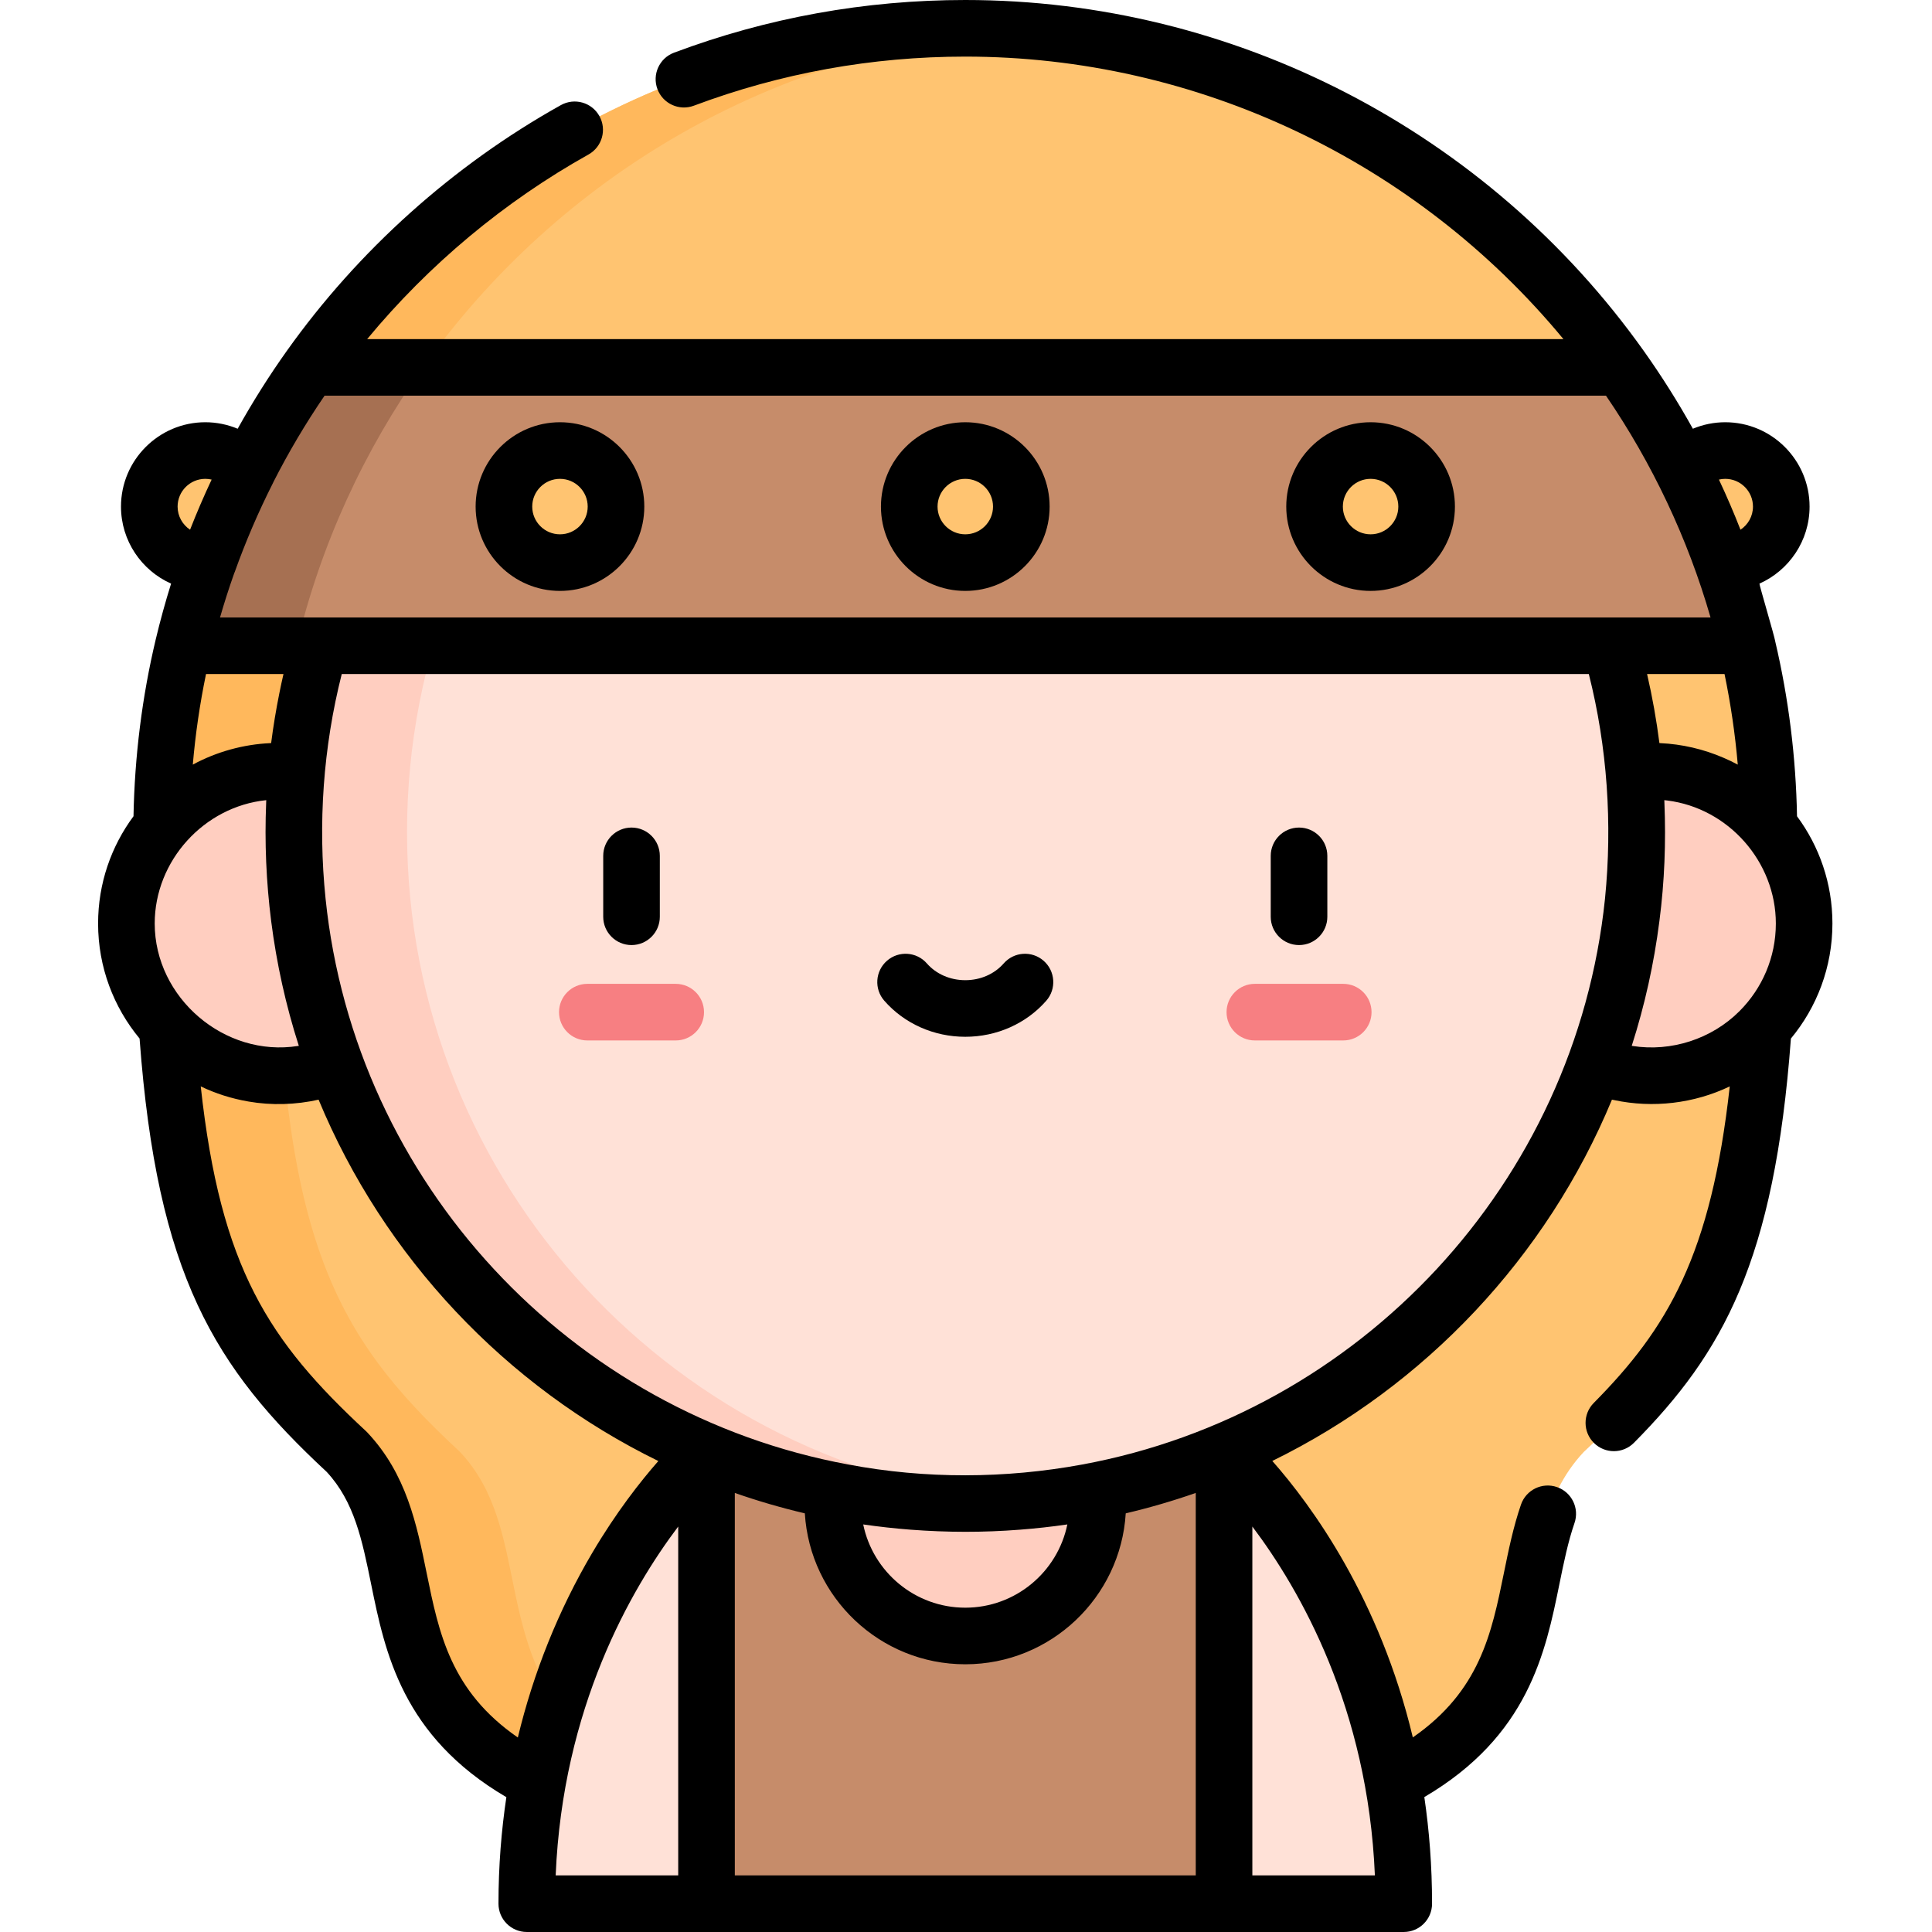 <svg height="512pt" viewBox="-26 0 512 512" width="512pt" xmlns="http://www.w3.org/2000/svg"><g fill="#ffc471"><path d="m437.031 171.133-207.223-22.035-207.223 22.035c-3.777 15.844-5.777 32.383-5.777 49.371h426.004c0-16.988-2.004-33.523-5.781-49.371zm0 0"/><path d="m442.812 220.504c0 104.207-13.012 130.809-49.07 164.25-22.703 24.094-3.195 63.254-50.551 87.492l-78.273-73.801 60.715-121.43zm0 0"/><path d="m16.805 220.504c0 104.207 13.016 130.809 49.074 164.25 22.703 24.094 3.191 63.254 50.551 87.492l78.27-73.801-60.711-121.43zm0 0"/></g><path d="m95.879 384.754c-34.324-31.832-47.766-57.469-48.98-149.738l-30.09-14.512c0 104.207 13.012 130.809 49.07 164.25 22.703 24.094 3.195 63.254 50.551 87.492l12.688-11.961c-25.086-23.816-13.98-55.094-33.238-75.531zm0 0" fill="#ffb85c"/><path d="m22.586 171.133c-3.777 15.844-5.777 32.383-5.777 49.371h30c0-16.988 2-33.527 5.777-49.371zm0 0" fill="#ffb85c"/><path d="m43.266 134.25c0 8.199-6.648 14.848-14.852 14.848-8.199 0-14.848-6.648-14.848-14.848 0-8.203 6.648-14.852 14.848-14.852 8.203 0 14.852 6.648 14.852 14.852zm0 0" fill="#ffc471"/><path d="m446.055 134.25c0 8.199-6.648 14.848-14.852 14.848-8.199 0-14.848-6.648-14.848-14.848 0-8.203 6.648-14.852 14.848-14.852 8.203 0 14.852 6.648 14.852 14.852zm0 0" fill="#ffc471"/><path d="m452.117 244.738c0 22.289-18.07 40.359-40.359 40.359-22.289 0-40.359-18.07-40.359-40.359 0-22.289 18.07-40.359 40.359-40.359 22.289 0 40.359 18.07 40.359 40.359zm0 0" fill="#ffcec0"/><path d="m161.234 384.754s-47.629 41.602-47.629 119.746h47.629l17.492-54.973zm0 0" fill="#ffe1d7"/><path d="m298.387 384.754s47.629 41.602 47.629 119.746h-47.629l-17.496-54.973zm0 0" fill="#ffe1d7"/><path d="m161.234 384.754h137.152v119.746h-137.152zm0 0" fill="#c68c6a"/><path d="m264.918 398.445c0 19.387-15.719 35.105-35.109 35.105s-35.109-15.719-35.109-35.105c0-19.391 15.719-35.109 35.109-35.109s35.109 15.719 35.109 35.109zm0 0" fill="#ffcec0"/><path d="m407.754 220.5c0-98.273-79.668-177.941-177.945-177.941-98.273 0-177.941 79.668-177.941 177.941 0 98.277 79.668 177.945 177.941 177.945 98.277 0 177.945-79.668 177.945-177.945zm0 0" fill="#ffe1d7"/><path d="m81.867 220.5c0-93.223 71.688-169.688 162.941-177.309-4.945-.41-9.945-.633-15-.633-92.941 0-169.23 71.262-177.234 162.125-1.5-.195-3.062-.305-4.715-.305-22.289 0-40.359 18.07-40.359 40.359 0 22.289 18.07 40.359 40.359 40.359 5.875 0 10.754-1.266 14.766-3.523 24.918 68.191 90.367 116.867 167.184 116.867 5.055 0 10.055-.219 15-.633-91.254-7.617-162.941-84.086-162.941-177.309zm0 0" fill="#ffcec0"/><path d="m229.809 7.5c-71.605 0-135.074 35.516-173.707 89.863l173.707 22.035 173.711-22.035c-38.633-54.348-102.105-89.863-173.711-89.863zm0 0" fill="#ffc471"/><path d="m86.102 97.363c35.91-50.52 93.289-84.746 158.707-89.32-4.957-.348-9.953-.543-15-.543-71.605 0-135.074 35.516-173.707 89.863l173.707 22.035 15-1.902zm0 0" fill="#ffb85c"/><path d="m437.031 171.133h-414.445c6.41-26.922 17.949-51.871 33.516-73.77h347.418c15.566 21.898 27.102 46.848 33.512 73.77zm0 0" fill="#c68c6a"/><path d="m56.102 97.363c-15.566 21.898-27.105 46.848-33.516 73.77h30c6.41-26.922 17.949-51.871 33.516-73.77zm0 0" fill="#a67052"/><path d="m244.66 134.25c0 8.199-6.648 14.848-14.852 14.848-8.199 0-14.848-6.648-14.848-14.848 0-8.203 6.648-14.852 14.848-14.852 8.203 0 14.852 6.648 14.852 14.852zm0 0" fill="#ffc471"/><path d="m137.246 134.25c0 8.199-6.648 14.848-14.848 14.848-8.203 0-14.852-6.648-14.852-14.848 0-8.203 6.648-14.852 14.852-14.852 8.199 0 14.848 6.648 14.848 14.852zm0 0" fill="#ffc471"/><path d="m352.07 134.25c0 8.199-6.645 14.848-14.848 14.848-8.199 0-14.848-6.648-14.848-14.848 0-8.203 6.648-14.852 14.848-14.852 8.203 0 14.848 6.648 14.848 14.852zm0 0" fill="#ffc471"/><path d="m329.973 275.73h-23.426c-4.141 0-7.5-3.359-7.5-7.5s3.359-7.5 7.5-7.5h23.426c4.141 0 7.5 3.359 7.5 7.5s-3.359 7.5-7.5 7.5zm0 0" fill="#f77f82"/><path d="m153.07 275.73h-23.422c-4.141 0-7.5-3.359-7.5-7.5s3.359-7.5 7.5-7.5h23.422c4.145 0 7.5 3.359 7.5 7.5s-3.355 7.5-7.5 7.5zm0 0" fill="#f77f82"/><path d="m229.809 156.598c12.324 0 22.352-10.023 22.352-22.348s-10.027-22.352-22.352-22.352c-12.32 0-22.348 10.027-22.348 22.352 0 12.32 10.027 22.348 22.348 22.348zm0-29.699c4.055 0 7.352 3.297 7.352 7.352 0 4.051-3.297 7.348-7.352 7.348-4.051 0-7.348-3.297-7.348-7.348 0-4.055 3.297-7.352 7.348-7.352zm0 0"/><path d="m122.398 156.598c12.32 0 22.348-10.023 22.348-22.348s-10.023-22.352-22.348-22.352c-12.324 0-22.352 10.027-22.352 22.352 0 12.32 10.027 22.348 22.352 22.348zm0-29.699c4.051 0 7.348 3.297 7.348 7.352 0 4.051-3.297 7.348-7.348 7.348-4.055 0-7.352-3.297-7.352-7.348 0-4.055 3.297-7.352 7.352-7.352zm0 0"/><path d="m337.223 156.598c12.324 0 22.348-10.023 22.348-22.348s-10.023-22.352-22.348-22.352c-12.324 0-22.352 10.027-22.352 22.352 0 12.32 10.027 22.348 22.352 22.348zm0-29.699c4.051 0 7.348 3.297 7.348 7.352 0 4.051-3.297 7.348-7.348 7.348-4.051 0-7.352-3.297-7.352-7.348 0-4.055 3.301-7.352 7.352-7.352zm0 0"/><path d="m318.258 250.453c4.145 0 7.5-3.359 7.5-7.5v-16.141c0-4.141-3.355-7.5-7.5-7.5-4.141 0-7.5 3.359-7.5 7.5v16.141c0 4.141 3.359 7.5 7.5 7.5zm0 0"/><path d="m141.359 250.453c4.145 0 7.5-3.359 7.5-7.5v-16.141c0-4.141-3.355-7.5-7.5-7.5-4.141 0-7.5 3.359-7.5 7.5v16.141c0 4.141 3.359 7.5 7.5 7.5zm0 0"/><path d="m229.809 274.758c8.332 0 16.156-3.484 21.469-9.562 2.727-3.117 2.406-7.855-.711-10.582-3.117-2.727-7.855-2.41-10.582.711-2.465 2.816-6.172 4.434-10.172 4.434-4.004 0-7.711-1.617-10.176-4.434-2.723-3.121-7.461-3.438-10.582-.711-3.117 2.727-3.438 7.461-.711 10.582 5.312 6.078 13.137 9.562 21.465 9.562zm0 0"/><path d="m444.465 170.008c-.207-1.406-4.328-15.281-4.195-15.34 7.816-3.484 13.285-11.32 13.285-20.418 0-12.324-10.027-22.352-22.352-22.352-2.977 0-5.887.602-8.574 1.723-3.934-7.062-8.262-13.941-12.996-20.602-41.402-58.246-108.625-93.02-179.824-93.02-26.508 0-52.48 4.695-77.188 13.961-3.879 1.453-5.844 5.777-4.391 9.656 1.453 3.875 5.777 5.844 9.656 4.391 23.02-8.633 47.219-13.008 71.922-13.008 61.371 0 119.582 27.734 158.516 74.863h-317.02c16.312-19.715 36.355-36.461 58.648-48.914 3.617-2.02 4.91-6.586 2.891-10.203-2.02-3.617-6.586-4.91-10.203-2.891-28.566 15.953-53.688 38.484-72.652 65.164-4.738 6.664-9.062 13.539-13 20.602-2.688-1.117-5.594-1.723-8.574-1.723-12.32 0-22.348 10.027-22.348 22.352 0 9.094 5.465 16.934 13.277 20.418-1.516 4.848-2.871 9.758-4.059 14.738-3.633 15.258-5.602 31.027-5.902 46.906-5.891 7.953-9.383 17.789-9.383 28.426 0 11.574 4.133 22.199 10.992 30.484 4.645 62.656 19.793 87.168 49.59 114.848 7.328 7.895 9.391 18.031 11.777 29.758 3.672 18.035 8.211 40.25 35.836 56.441-1.316 8.809-2.09 18.223-2.09 28.23 0 4.141 3.355 7.5 7.5 7.5h232.406c4.145 0 7.5-3.359 7.5-7.5 0-9.996-.742-19.418-2.047-28.254 27.59-16.191 32.125-38.391 35.793-56.418 1.172-5.762 2.281-11.203 4.004-16.203 1.348-3.914-.73-8.184-4.648-9.535-3.914-1.348-8.184.73-9.535 4.648-2.043 5.93-3.301 12.117-4.52 18.098-3.262 16.031-6.367 31.285-24.141 43.598-8.773-36.785-26.809-61.441-37.238-73.266 40.5-19.824 72.734-54.082 90.008-95.746.195.043.398.074.594.117 10.258 2.191 21.168.91 30.625-3.629-4.945 44.703-16.449 64.098-36.043 83.891-2.914 2.945-2.887 7.691.059 10.605 2.941 2.914 7.691 2.891 10.605-.055 23.539-23.781 37.207-48.074 41.586-107.121 6.871-8.285 11.004-18.914 11.004-30.492 0-10.637-3.492-20.469-9.383-28.422-.293-15.672-2.223-31.234-5.77-46.309zm-9.512 97.984c-7.348 7.348-18.07 10.816-28.328 9.199-.062-.012-.129-.023-.195-.035 3.457-10.766 5.895-21.801 7.324-33.016.004-.039.008-.082.016-.121 1.348-10.367 1.746-20.863 1.316-31.309-.012-.219-.016-.438-.023-.66.25.027.496.055.746.086 16.246 2.004 28.809 16.258 28.809 32.602 0 9.02-3.648 17.195-9.551 23.141-.039.035-.074.074-.113.113zm-381.957 9.195c-19.461 3.098-37.996-12.73-37.996-32.449 0-16.617 13.043-31 29.559-32.688-.012.223-.012.441-.023.664-.438 10.488.012 21.016 1.332 31.43 1.43 11.211 3.867 22.246 7.324 33.012-.066.012-.133.023-.195.031zm-27.902-74.555c.695-8.09 1.867-16.109 3.504-24h20.523c-.004.027-.012.055-.016.082-.383 1.648-.734 3.301-1.066 4.957-.883 4.387-1.617 8.809-2.184 13.25-.07.004-.137.012-.207.016-7.141.324-14.266 2.289-20.555 5.695zm409.434 0c-1.234-.668-2.504-1.266-3.793-1.82-5.297-2.289-10.996-3.613-16.762-3.875-.07-.004-.141-.012-.211-.016-.785-6.125-1.867-12.219-3.254-18.234-.004-.02-.004-.035-.012-.055h20.523c1.637 7.891 2.809 15.91 3.508 24zm-39.473-24c4.902 19.395 6.273 39.648 4.285 59.543-7.805 75.402-64.973 136.367-138.539 149.938-20.41 3.766-41.57 3.855-61.98 0-73.566-13.57-130.734-74.531-138.539-149.938-2.059-19.879-.625-40.164 4.285-59.543zm-179.727 226.75c9.637.738 19.328.762 28.961 0 4.215-.324 8.406-.785 12.566-1.391-2.574 12.574-13.723 22.062-27.047 22.062-13.324 0-24.473-9.488-27.047-22.062 4.164.605 8.352 1.066 12.566 1.391zm215.875-278.484c4.055 0 7.352 3.297 7.352 7.352 0 2.559-1.316 4.812-3.309 6.133-1.754-4.492-3.66-8.922-5.711-13.289.543-.125 1.102-.195 1.668-.195zm-31.598-22.035c12.258 17.93 21.699 37.895 27.703 58.77h-395c1.141-3.965 2.402-7.887 3.777-11.762.039-.098.09-.188.125-.289 2.879-8.055 6.293-16 10.148-23.613.035-.066.055-.137.086-.203 4.004-7.879 8.523-15.527 13.566-22.902zm-378.539 29.387c0-4.055 3.297-7.352 7.348-7.352.57 0 1.129.07 1.672.195-2.051 4.367-3.961 8.797-5.715 13.285-1.988-1.316-3.305-3.57-3.305-6.129zm90.168 326.207c-17.801-12.316-20.91-27.578-24.176-43.621-2.621-12.883-5.332-26.203-15.719-37.227-.117-.125-.238-.242-.359-.355-25.773-23.902-38.523-43.191-43.781-91.352 3.922 1.887 8.145 3.238 12.566 3.996.043.008.082.016.121.023 6.016 1.051 12.492.871 18.543-.5 17.285 41.691 49.551 75.965 90.039 95.766-4.797 5.461-11.18 13.602-17.508 24.324-8.965 15.188-15.609 31.805-19.727 48.945zm42.5-55.91v92.453h-32.473c1.855-44.363 19.832-75.699 32.473-92.453zm15-8.902c6.102 2.133 12.289 3.934 18.555 5.406 1.352 22.285 19.902 40 42.52 40 22.621 0 41.168-17.715 42.523-40 6.266-1.473 12.453-3.277 18.555-5.406v101.355h-122.152zm137.152 101.355v-92.453c12.641 16.754 30.617 48.09 32.473 92.453zm0 0"/></svg>